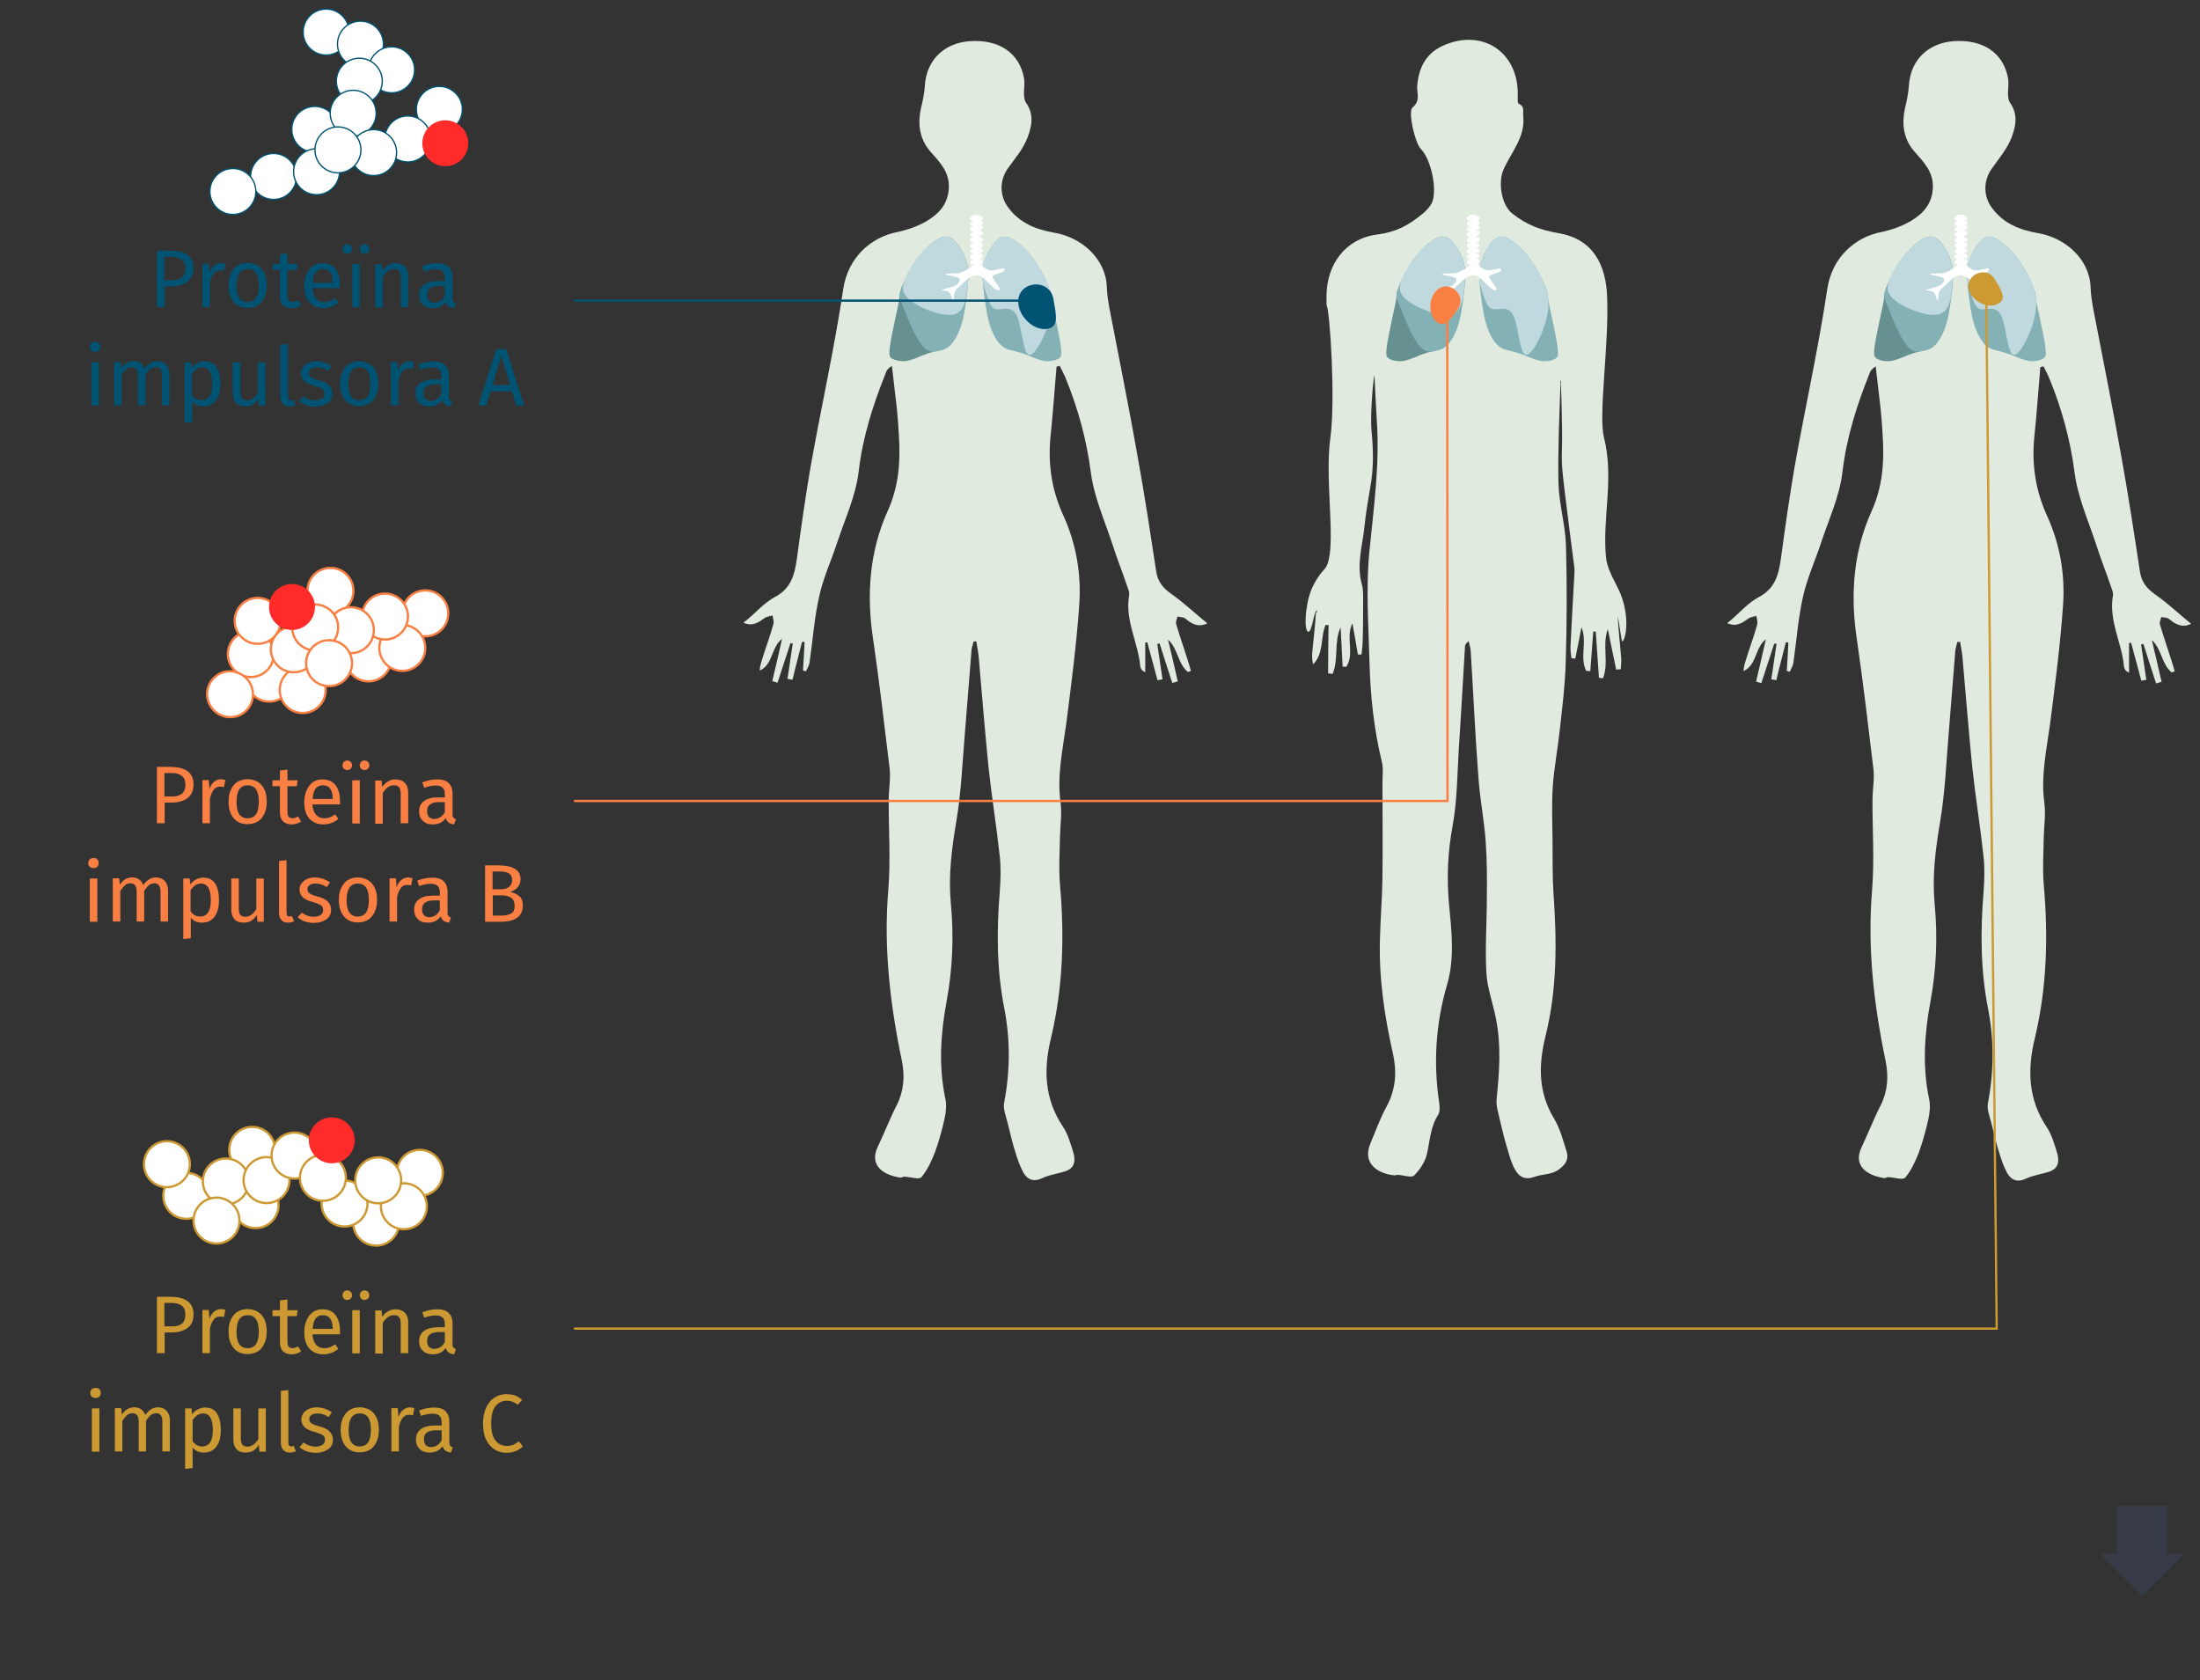 <?xml version="1.0" encoding="utf-8"?>
<!-- Generator: Adobe Illustrator 24.1.0, SVG Export Plug-In . SVG Version: 6.00 Build 0)  -->
<svg version="1.1" id="Capa_1" xmlns="http://www.w3.org/2000/svg" xmlns:xlink="http://www.w3.org/1999/xlink" x="0px" y="0px"
	 viewBox="0 0 967.4 738.9" style="enable-background:new 0 0 967.4 738.9;" xml:space="preserve">
<rect x="0" y="0" width="967.4" height="738.9" fill="#333333" stroke="none"/>
<style type="text/css">
	.st0{fill:#E0EADF;}
	.st1{fill:#679091;}
	.st2{fill:#83B1B5;}
	.st3{fill:#C0D9DF;}
	.st4{fill:#FFFFFF;}
	.st5{fill:#005372;}
	.st6{fill:#FA7F43;}
	.st7{fill:#CC9933;}
	.st8{fill:#373A47;}
	.st9{enable-background:new    ;}
	.st10{fill:#FFFFFF;stroke:#CC9933;stroke-miterlimit:10;}
	.st11{fill:#FF2A2A;}
	.st12{fill:#FFFFFF;stroke:#FA7F43;stroke-miterlimit:10;}
	.st13{fill:#FFFFFF;stroke:#FA7F43;stroke-width:1;stroke-miterlimit:10;}
	.st14{fill:#FFFFFF;stroke:#005372;stroke-width:0.567;stroke-miterlimit:10;}
	.st15{fill:none;stroke:#005372;stroke-miterlimit:10;}
	.st16{fill:none;stroke:#FA7F43;stroke-miterlimit:10;}
	.st17{fill:none;stroke:#CC9933;stroke-miterlimit:10;}
</style>
<g>
	<path class="st0" d="M711,257.7c-2.1-4.1-4.4-8.4-4.8-12.7c-1.7-17.3,3.7-34.5-0.9-52.7c-2.5-10,2.3-41,1.4-61.8
		c-0.5-13.6-5.8-25.4-21.5-28c-7.9-1.4-13.7-3.5-20.2-8.6c-4.8-3.8-6.4-13.8-3.8-19.5c3.4-7.6,9.6-14.1,8.6-23.4
		c-0.2-2,0.8-4.2-2-5.4c-0.6-0.2-0.4-2.6-0.4-3.9c0.3-18.8-15.5-29.3-32.7-21.7c-7.6,3.4-10.8,9.6-11.5,17.6c-0.3,3.1,1.6,6.6-2,9.6
		c-2.3,1.8,1.1,15.7,3.5,18.2c4.6,4.5,7.5,18.2,4.9,23.9c-0.8,1.6-2.4,3.3-3.8,4.5c-6.6,5.4-11.8,8.2-20.1,9.3
		c-14,1.8-22.4,13-22.4,27.2c0,1.3,0,2.5,0,3.8c1.5,2.2,4,41.7,1.7,58.4c-2.4,17.1,1.9,42.6-0.7,53.5c-1,4.5-2.2,3.9-4.9,8.1
		c-3.5,5.3-4.3,9.8-4.9,13.7c-0.9,6.5-0.2,10.6,1.1,9.9c1.4-0.7,2.1-8.4,3.4-9.3c0.5,1.6-0.3,0-0.4,1.6c-0.3,5.4-1,10.8-1.5,16.2
		c-0.2,1.9-0.2,3.8,0.3,5.9c4.9-4.8,3.1-11.8,5.5-17.3c0.4,0,0.8,0,1.3,0.1c-0.1,7.1-0.2,14.1-0.2,21.2c0.6,0,1.3,0.1,2,0.2
		c2.7-6.5,0.5-13.9,3.5-20.5c0.3,5.7,0.6,11.5,0.9,17.3c0.5,0.1,1.1,0,1.6,0.1c3.8-5.8-0.4-12.9,2.7-19.1c0.9,4.6,1.6,9.1,2.4,13.7
		c0.5,0,1.1,0,1.6,0c0.2-2,0.5-3.9,0.5-5.9c0.2-5.4,0.2-10.8,0.2-16.2c0-3.1,0.2-6.4-0.7-9.3c-2.2-8.6,0.5-16.7,1.3-25
		c0.6-5.8,1.6-11.6,2.6-17.4c1.5-8.2,1.3-16.3,0.5-24.6c-0.7-7.1,0.9-24.3,1.3-24.3c0.3,6.5,0.6,13,1,19.5c1.4,19.7-1.4,39-3.3,58.5
		c-1.5,15.9-0.3,31.9,0.1,48c0.4,14.8,1.9,29.3,5.4,43.7c0.8,3.1,0.3,6.5,0.3,9.8c0,13.7,0.2,27.5,0,41.1
		c-0.1,9.1-0.9,18.3-1.1,27.4c-0.5,17,2,33.7,5.7,50.1c1.8,8.1,1.3,15.7-2.7,23.2c-2.9,5.3-4.9,10.9-7.2,16.4
		c-3.7,8.8,3.3,13.3,10.5,14c0.6,0.1,1.1-0.3,1.6-0.2c2.4,0.1,5.8,1.4,7.1,0.3c2.6-2.6,4.9-6.1,5.7-9.6c1.3-5.8,1.5-11.9,4.9-17.1
		c0.8-1.3,0.7-3.4,0.5-5c-2.7-17.8-1.6-35.2,3.5-52.5c3.3-11.5,1.9-23.4,0.8-34.9c-1.1-11.8-0.6-23.2,1.6-34.9
		c2-11.1,2-22.8,2.7-34.1c1-14.8,1.8-29.7,2.7-44.5c0-0.8,0.5-1.5,1.6-2.4c0.3,1.4,0.8,2.7,0.9,4.2c1.2,19,2,38,3.5,56.9
		c0.7,9.1,2.5,18.1,3.1,27.1c0.6,8.2,0.6,16.6,0.5,24.7c0,11-0.8,22-0.2,33c0.4,6.8,2.9,13.3,4.2,20.1c2.4,11.8,1.5,23.5,0.3,35.4
		c-0.3,3.1,0.9,6.5,1.6,9.8c0.9,3.9,1.9,8,3.1,11.9c0.9,3.1,1.8,6.4,3.3,9.1c1.9,3.5,4.5,4.9,8.9,3.3c3.5-1.3,7.5-0.7,10.9-3.5
		c2.6-2,3.9-4.2,3.1-7.2c-1.6-5-2.9-10.3-5.6-14.8c-7.1-11.7-6.9-23.6-3.8-36.3c5.2-20.8,5-41.8,3.5-63.1
		c-0.5-7.5-0.3-14.8-0.4-22.3c-0.1-8.1-0.4-16.3,0.1-24.4c0.6-8.3,2.2-16.6,3.1-25c1.1-9.8,2.3-19.6,2.6-29.5
		c0.5-17.1,0.6-34.3,0.1-51.5c-0.3-9.2-3.1-18.4-3.3-27.6c-0.3-14.5,0.4-29,0.9-43.6c-0.2-0.5-0.2-1,0.1-1.5
		c0-0.2,0.9,20.5,0.5,31.6c-0.2,6,0.6,11.9,1.3,17.8c1.3,10.8,2.7,21.6,4.1,32.3c0.2,1.3,0.2,2.5,0.1,3.8c-0.6,10.5-1.2,21-1.7,31.5
		c-0.1,1.7,0.2,3.5,0.4,5.3c0.6,0.1,1.1,0.1,1.7,0.2c0.9-4.6,1.9-9.3,2.7-13.8c2.7,6.3-0.9,13.1,2.1,19.2c0.6,0.1,1.3,0,1.8,0.1
		c0.4-5.8,0.9-11.5,1.3-17.4c0.4,0,0.7,0,1.1,0c0.5,6.8,0.9,13.5,1.4,20.3c1,0.2,0.8,0.2,1.8,0.2c2.7-6.9-0.5-14.4,2.1-21.6
		c1.2,6,2.5,12,3.7,17.9c0.6-0.2,1.3-0.2,2-0.2c0.1-1.6,0.3-3.4,0.2-5c-0.5-6-1.2-11.9-1.5-17.9c0,0,0,0,0-0.1
		c0-1.4,1.6,10.5,1.9,10.8C715,281.4,717.3,269.6,711,257.7z"/>
	<path class="st0" d="M340.4,262.7c7.7-3.9,9.1-10.4,10.1-17.7c1.8-13.3,3.7-26.8,6-40.1c4.6-25.9,10.4-51.7,14.3-77.8
		c2-13.6,11.9-22.8,23.9-25.1c4.3-0.9,8.9-2.5,12.8-4.8c5.2-3.1,9.2-7.2,9.7-14.1c0.6-7.5-4.2-12-8.2-16.6
		c-4.9-5.7-5.4-12.5-4.1-18.5c0.8-3.5,1.6-6.9,1.8-10.5c0.7-11,8.4-18.6,19.7-19.4c12.9-0.9,21.9,5.2,23.9,16.3
		c0.6,3.5-0.9,8.2,0.9,10.8c3.7,5.3,2.4,10.5,0.7,15.1c-1.9,5.2-5.7,9.5-8.9,14c-3.5,5.2-3.5,11.9,0.4,17c5,6.8,12.2,9.6,20.1,11
		c12,2,22.8,11.4,23.2,23.9c0.1,3.1,0.6,6.4,1.2,9.6c4.1,21.3,8.4,42.6,12.2,64.1c3.1,17,5.7,34.2,8.3,51.3c0.7,4.5,2.9,7.3,6.6,9.9
		c5.4,3.8,10.3,8.4,15.9,13c-4.2,2-7.1,0-9.8-2.2c-0.8-0.6-2.2-0.5-3.3-0.8c-0.3,1.1-0.9,2.3-0.6,3.3c1.4,4.9,3.1,9.6,4.6,14.4
		c0.7,2,1.3,4.2,1.9,6.2c-0.4,0.1-0.9,0.3-1.3,0.5c-4.6-3.7-4.3-10.2-8.8-14.3c1.5,6.1,2.9,12.2,4.3,18.4c-0.8,0.2-1.6,0.5-2.4,0.7
		c-1.9-5.7-3.7-11.5-5.6-17.4c-0.3,0.1-0.7,0.2-1,0.3c0.8,5.2,1.5,10.4,2.3,15.5c-0.8,0.1-1.5,0.3-2.2,0.4c-1.5-5.7-3-11.1-4.5-16.7
		c-0.3,0-0.6,0.1-0.9,0.2c0,4.2,0,8.3,0,13c-1-0.6-1.4-0.8-1.5-1c-0.3-0.6-0.7-1.1-0.7-1.6c-0.9-10.5-6.8-20.2-4.9-31.2
		c0.3-1.4-0.5-3-1-4.5c-2-6-4.5-12.1-6.4-18.2c-3.4-10.3-8-20.6-9.4-31.2c-1.9-14.7-5.7-28.5-11.3-42.1c-0.7-1.6-1.6-3.3-2.4-4.9
		c-0.5,0.1-0.9,0.2-1.4,0.3c-0.9,10.4-1.6,20.8-2.7,31.2c-1.1,11.8,0.6,23.1,5.6,34.1c5.7,12.4,8,25.7,7.1,39.2
		c-1.2,17.5-3.5,34.9-5.7,52.3c-1.6,11.7-4.2,23.2-2.5,35.2c0.6,4.9-0.2,9.8-0.3,14.8c-0.1,6.9-0.6,14,0,20.8
		c2,22.7,1.4,45.2-3.9,67.4c-3.4,14-3,26.9,5.2,39.2c2.2,3.3,3.3,7.3,4.5,11.1c1.1,3.5,0.9,6.9-3.1,8.4c-3.5,1.2-7.2,1.6-10.4,3.1
		c-4.1,2-6.8,0.5-8.5-2.6c-1.6-3-2.7-6.4-3.7-9.7c-1.2-3.8-2-7.6-3-11.5c-0.7-3.1-2.3-6.6-1.6-9.6c2.6-13.8,2.7-27.5,0-41.3
		c-3.3-16.8-3.4-33.8-2-50.9c0.4-5.3,0.6-10.8,0-16.1c-1.4-13-3.5-25.8-4.9-38.8c-1.6-16-2.9-32.2-4.3-48.2
		c-0.2-2.5-0.7-4.9-1.1-7.3c-0.4,0-0.8,0.1-1.2,0.1c-0.3,1.3-0.8,2.7-0.9,3.9c-1,12.1-1.9,24.3-2.9,36.3c-1.1,13-1.6,26.1-3.8,39
		c-2,11.9-3.5,23.6-2.4,35.7c1.4,14.7,0.8,29.2-1.9,43.6c-2.6,14.1-3.5,28.3-0.5,42.5c0.6,2.7,0.3,5.8-0.3,8.6
		c-1.1,5-2.5,10.1-4.2,14.8c-1.5,3.9-3.4,8-6,11.1c-1,1.2-4.9-0.1-7.5-0.2c-0.6,0-1.2,0.5-1.8,0.4c-6.9-1-14-5-9.9-13.6
		c2.9-6,5.3-12.4,8.4-18.4c3.1-6.2,3.5-12.6,2.2-19.3c-5.2-24.8-8.1-49.7-6-75.1c1.1-13.4,0.1-27,0.2-40.6c0.1-4.2,0.9-8.6,0.4-12.9
		c-2.3-19-4.5-38.1-7.3-57.1c-2.9-19.3-1.6-38.2,6.4-56c4.9-10.8,5.7-21.6,5-32.9c-0.2-3.9-0.5-8-0.9-12c-0.7-6.4-1.5-12.6-2.2-19
		c-1.6,1-2.4,2-2.7,3.1c-5.6,14-10.1,28-11.9,43.2c-1.2,10.6-6,20.9-9.4,31.2c-2.6,7.9-6.1,15.5-7.9,23.5
		c-2.2,9.6-2.9,19.6-4.3,29.4c-0.2,1.4-1.1,2.7-1.6,3.9c-0.4-0.1-0.9-0.3-1.3-0.4c0.3-4.2,0.5-8.3,0.7-12.5c-0.3,0-0.7-0.1-1.1-0.1
		c-1.4,5.6-2.9,11.1-4.2,16.7c-0.7-0.1-1.5-0.3-2.2-0.4c0.8-5.3,1.5-10.4,2.3-15.6c-0.3,0-0.7-0.1-1-0.1c-1.9,5.7-3.8,11.5-5.7,17.4
		c-0.8-0.2-1.5-0.5-2.3-0.7c1.5-6.2,2.9-12.4,4.3-18.6c-4.9,3.8-3.8,11.1-9.8,14c0-1.9,0.6-3.5,1.1-5.2c1.6-5.2,3.5-10.2,4.9-15.3
		c0.3-1.2-0.2-2.5-0.4-3.8c-1.2,0.4-2.6,0.5-3.5,1.2c-2.7,1.9-5.3,3.8-9.3,2C331.6,270.3,335.4,265.5,340.4,262.7z"/>
	<path class="st0" d="M773.1,262.7c7.7-3.9,9.1-10.4,10.1-17.7c1.8-13.3,3.7-26.8,6-40.1c4.6-25.9,10.4-51.7,14.3-77.8
		c2-13.6,11.9-22.8,23.9-25.1c4.3-0.9,8.9-2.5,12.8-4.8c5.2-3.1,9.2-7.2,9.7-14.1c0.6-7.5-4.2-12-8.2-16.6
		c-4.9-5.7-5.4-12.5-4.1-18.5c0.8-3.5,1.6-6.9,1.8-10.5c0.7-11,8.4-18.6,19.7-19.4c12.9-0.9,21.9,5.2,23.9,16.3
		c0.6,3.5-0.9,8.2,0.9,10.8c3.7,5.3,2.4,10.5,0.7,15.1c-2,5.3-5.9,9.7-9,14.2c-3.5,5.2-3.5,11.9,0.4,17c5,6.8,12.2,9.6,20.1,11
		c12,2,22.8,11.4,23.2,23.9c0.1,3.1,0.6,6.4,1.2,9.6c4.1,21.3,8.4,42.6,12.2,64.1c3.1,17,5.7,34.2,8.3,51.3c0.7,4.5,2.9,7.3,6.6,9.9
		c5.4,3.8,10.3,8.4,15.9,13c-4.2,2-7.1,0-9.8-2.2c-0.8-0.6-2.2-0.5-3.3-0.8c-0.3,1.1-0.9,2.3-0.6,3.3c1.4,4.9,3.1,9.6,4.6,14.4
		c0.7,2,1.3,4.2,1.9,6.2c-0.4,0.1-0.9,0.3-1.3,0.5c-4.6-3.7-4.3-10.2-8.8-14.3c1.5,6.1,2.9,12.2,4.3,18.4c-0.8,0.2-1.6,0.5-2.4,0.7
		c-1.9-5.7-3.7-11.5-5.6-17.4c-0.3,0.1-0.7,0.2-1,0.3c0.8,5.2,1.5,10.4,2.3,15.5c-0.8,0.1-1.5,0.3-2.2,0.4c-1.5-5.7-3-11.1-4.5-16.7
		c-0.3,0-0.6,0.1-0.9,0.2c0,4.2,0,8.3,0,13c-1-0.6-1.4-0.8-1.5-1c-0.3-0.6-0.7-1.1-0.7-1.6c-0.9-10.5-6.8-20.2-4.9-31.2
		c0.3-1.4-0.5-3-1-4.5c-2-6-4.5-12.1-6.4-18.2c-3.4-10.3-8-20.6-9.4-31.2c-1.9-14.7-5.7-28.5-11.3-42.1c-0.7-1.6-1.6-3.3-2.4-4.9
		c-0.5,0.1-0.9,0.2-1.4,0.3c-0.9,10.4-1.6,20.8-2.7,31.2c-1.1,11.8,0.6,23.1,5.6,34.1c5.7,12.4,8,25.7,7.1,39.2
		c-1.2,17.5-3.5,34.9-5.7,52.3c-1.6,11.7-4.2,23.2-2.5,35.2c0.6,4.9-0.2,9.8-0.3,14.8c-0.1,6.9-0.6,14,0,20.8
		c2,22.7,1.4,45.2-3.9,67.4c-3.4,14-3,26.9,5.2,39.2c2.2,3.3,3.3,7.3,4.5,11.1c1.1,3.5,0.9,6.9-3.1,8.4c-3.5,1.2-7.2,1.6-10.4,3.1
		c-4.1,2-6.8,0.5-8.5-2.6c-1.6-3-2.7-6.4-3.7-9.7c-1.2-3.8-2-7.6-3-11.5c-0.7-3.1-2.3-6.6-1.6-9.6c2.6-13.8,2.7-27.5,0-41.3
		c-3.3-16.8-3.4-33.8-2-50.9c0.4-5.3,0.6-10.8,0-16.1c-1.4-13-3.5-25.8-4.9-38.8c-1.6-16-2.9-32.2-4.3-48.2
		c-0.2-2.5-0.7-4.9-1.1-7.3c-0.4,0-0.8,0.1-1.2,0.1c-0.3,1.3-0.8,2.7-0.9,3.9c-1,12.1-1.9,24.3-2.9,36.3c-1.1,13-1.6,26.1-3.8,39
		c-2,11.9-3.5,23.6-2.4,35.7c1.4,14.7,0.8,29.2-1.9,43.6c-2.6,14.1-3.5,28.3-0.5,42.5c0.6,2.7,0.3,5.8-0.3,8.6
		c-1.1,5-2.5,10.1-4.2,14.8c-1.5,3.9-3.4,8-6,11.1c-1,1.2-4.9-0.1-7.5-0.2c-0.6,0-1.2,0.5-1.8,0.4c-6.9-1-14-5-9.9-13.6
		c2.9-6,5.3-12.4,8.4-18.4c3.1-6.2,3.5-12.6,2.2-19.3c-5.2-24.8-8.1-49.7-6-75.1c1.1-13.4,0.1-27,0.2-40.6c0.1-4.2,0.9-8.6,0.4-12.9
		c-2.3-19-4.5-38.1-7.3-57.1c-2.9-19.3-1.6-38.2,6.4-56c4.9-10.8,5.7-21.6,5-32.9c-0.2-3.9-0.5-8-0.9-12c-0.7-6.4-1.5-12.6-2.2-19
		c-1.6,1-2.4,2-2.7,3.1c-5.6,14-10.1,28-11.9,43.2c-1.2,10.6-6,20.9-9.4,31.2c-2.6,7.9-6.1,15.5-7.9,23.5
		c-2.2,9.6-2.9,19.6-4.3,29.4c-0.2,1.4-1.1,2.7-1.6,3.9c-0.4-0.1-0.9-0.3-1.3-0.4c0.3-4.2,0.5-8.3,0.7-12.5c-0.3,0-0.7-0.1-1.1-0.1
		c-1.4,5.6-2.9,11.1-4.2,16.7c-0.7-0.1-1.5-0.3-2.2-0.4c0.8-5.3,1.5-10.4,2.3-15.6c-0.3,0-0.7-0.1-1-0.1c-1.9,5.7-3.8,11.5-5.7,17.4
		c-0.8-0.2-1.5-0.5-2.3-0.7c1.5-6.2,2.9-12.4,4.3-18.6c-4.9,3.8-3.8,11.1-9.8,14c0-1.9,0.6-3.5,1.1-5.2c1.6-5.2,3.5-10.2,4.9-15.3
		c0.3-1.2-0.2-2.5-0.4-3.8c-1.2,0.4-2.6,0.5-3.5,1.2c-2.7,1.9-5.3,3.8-9.3,2C764.3,270.3,768,265.5,773.1,262.7z"/>
	<g>
		<path id="path882_3_" class="st1" d="M425.5,117.2c-0.4-2.5-1.7-5.5-3-7.6c-1.3-2.3-2.9-4.1-4.4-5c-1.7-0.9-3.3-0.8-5.9,0.7
			c-2.5,1.6-5.9,4.4-8.6,8.2c-2.8,3.7-5.1,8.1-6.3,11c-1.3,2.9-1.6,4.1-1.7,5.1c-0.1,1,0,1.6-0.7,4.8c-0.7,3.3-2,9.2-2.8,13.3
			c-0.8,4.1-1,6.2-1,7.6c0,1.4,0.3,1.8,1.3,2.5c1.1,0.5,3.3,1.2,5.6,1c2.5-0.3,5-1.4,7.6-2.5c2.5-1,5.1-1.7,7.1-2.2
			c2-0.4,3.3-0.8,5.1-2.5c1.8-1.8,3.8-5.2,5.1-9.9c1.3-4.7,2-11,2.5-15.2C425.9,122.2,426,119.8,425.5,117.2L425.5,117.2z"/>
		<path id="path882-7_3_" class="st2" d="M425.5,117.2c-0.4-2.5-1.7-5.5-3-7.6c-1.3-2.3-2.9-4.1-4.4-5c-1.7-0.9-3.3-0.8-5.9,0.7
			c-2.5,1.6-5.9,4.4-8.6,8.2c-2.8,3.7-5.1,8.1-6.3,11c-1.3,2.9-1.6,4.1-1.7,5.1c-0.1,1,0,1.6,1.8,6c1.7,4.4,5,12.5,8,16.2
			c2.9,3.7,5.5,2.9,7.4,2.5s3.3-0.8,5.1-2.5c1.8-1.8,3.8-5.2,5.1-9.9c1.3-4.7,2-11,2.5-15.2C425.8,122.1,426,119.8,425.5,117.2
			L425.5,117.2z"/>
		<path id="path882-7-9_3_" class="st3" d="M425.5,117.2c-0.4-2.5-1.7-5.5-3-7.6c-1.3-2.3-2.9-4.1-4.4-5c-1.7-0.9-3.3-0.8-5.9,0.7
			c-2.5,1.6-5.9,4.4-8.1,7.2c-2.3,2.6-3.5,5.1-4.6,6.9c-1,1.8-1.6,3-2.1,5s-1.1,4.7,3.3,8c4.4,3.3,13.6,6.9,18.6,5.9
			c5-1.2,5.6-7.3,6.1-11.6C425.9,122.2,426,119.8,425.5,117.2z"/>
		<path id="path882-8_3_" class="st2" d="M432.3,117.2c0.4-2.5,1.7-5.5,3-7.6c1.3-2.3,2.9-4.1,4.4-5c1.7-0.9,3.3-0.8,5.9,0.7
			c2.5,1.6,5.9,4.4,8.6,8.2c2.8,3.8,5.1,8.1,6.3,11c1.3,2.9,1.6,4.1,1.7,5.1c0.1,1,0,1.6,0.7,4.8c0.7,3.3,2,9.2,2.8,13.3
			c0.8,4.1,1,6.2,1,7.6c0,1.4-0.3,1.8-1.3,2.5c-1.1,0.5-3.3,1.2-5.6,1c-2.5-0.3-5-1.4-7.6-2.5c-2.5-1-5.1-1.7-7.1-2.2
			c-2-0.4-3.3-0.8-5.1-2.5c-1.8-1.8-3.8-5.2-5.1-9.9c-1.3-4.7-2-11-2.5-15.2C432,122.2,431.9,119.8,432.3,117.2L432.3,117.2z"/>
		<path id="path882-7-5_3_" class="st3" d="M432.3,117.2c0.4-2.5,1.7-5.5,3-7.6c1.3-2.3,2.9-4.1,4.4-5c1.7-0.9,3.3-0.8,5.9,0.7
			c2.5,1.6,5.9,4.4,8.6,8.2c2.8,3.8,5.1,8.1,6.2,10.6c1.1,2.5,1.3,3.3,1.7,5.5c0.4,2.2,0.9,6.1-1,12.4c-1.8,6.3-6.3,15-8.8,13.9
			c-2.5-1.1-3-12.2-5.1-16.9c-2.2-4.7-6.1-2.9-8.4-3c-2.3,0-3.3-1.8-4.1-4.1c-0.9-2.2-1.8-4.7-2.3-7.3
			C431.9,122.1,431.9,119.8,432.3,117.2L432.3,117.2z"/>
		<path class="st4" d="M440.5,118.1c-1.2,0.1-3.3,0.8-4.7,0.8c-0.9,0-2.6-0.7-3.9-2h0.1c-0.1-0.3-0.3-0.4-0.4-0.4
			c-0.1-0.3-0.3-0.4-0.4-0.5c0.4-0.1,0.9-0.4,0.9-1s-0.4-1-1-1h-0.2v-0.4h0.3c0.5,0,1-0.4,1-1s-0.4-1-1-1h-0.3v-0.4h0.3
			c0.5,0,1-0.4,1-1s-0.4-1-1-1h-0.3v-0.4h0.3c0.5,0,1-0.4,1-1c0-0.5-0.4-1-1-1h-0.3v-0.4h0.3c0.5,0,1-0.4,1-1s-0.4-1-1-1h-0.3v-0.8
			h0.3c0.5,0,1-0.4,1-1c0-0.5-0.4-1-1-1h-0.3v-0.4h0.3c0.5,0,1-0.4,1-1c0-0.5-0.4-1-1-1h-0.3l0,0h0.3c0.5,0,1-0.4,1-1
			c0-0.5-0.4-1-1-1h-0.3V97h0.3c0.5,0,1-0.4,1-1s-0.4-1-1-1h-0.3v-0.4c0,0,0-0.1-0.1-0.1h-3c0,0-0.1,0-0.1,0.1v0.4h-0.1
			c-0.5,0-1,0.4-1,1s0.4,1,1,1h0.3v0.4h-0.3c-0.5,0-1,0.4-1,1c0,0.5,0.4,1,1,1h0.3v0.4h-0.3c-0.5,0-1,0.4-1,1s0.4,1,1,1h0.3v0.4
			h-0.3c-0.5,0-1,0.4-1,1s0.4,1,1,1h0.3v0.4h-0.3c-0.5,0-1,0.4-1,1c0,0.5,0.4,1,1,1h0.3v0.4h-0.3c-0.5,0-1,0.4-1,1s0.4,1,1,1h0.3
			v0.4h-0.3c-0.5,0-1,0.4-1,1s0.4,1,1,1h0.3v0.4h-0.3c-0.5,0-1,0.4-1,1s0.4,1,1,1h0.3v0.4h-0.3c-0.5,0-1,0.4-1,1c0,0.5,0.4,1,1,1
			h0.3v0.3c-0.1,0.1-0.1,0.1-0.3,0.3c-0.4,0-0.7,0.3-0.9,0.5h0.4c-1.6,1.3-3.8,2.2-4.6,2.5c-1.1,0.4-2.2,0.4-3.7,0.4
			c-1.5,0-3,0.1-3,0.4c0.1,0.3,1.8,0.5,3.3,0.8c1.4,0.4,2.5,0.5,2.8,1.2c0.4,0.7-0.3,1.8-1.1,2.5c-0.9,0.7-2.1,1-3.5,1.4
			c-1.4,0.4-3.3,0.9-3.3,1.1s2,0,3.1,0.7c1,0.7,1.2,2.1,1.6,3c0.3,0.9,0.5,1.1,0.7,0.4c0.1-0.7,0-2.3,0.4-3.3c0.4-1.1,1.2-1.7,1.7-2
			c0.4-0.4,4.2-4.1,4.8-4.3c0.5-0.4,1.8-1,2.8-1.1c1.1-0.1,2.1,0.3,3.4,1.3c1.3,1.1,3.1,3,4.3,4.1s2,1.3,2.5,1.2
			c0.4-0.1,0.4-0.7-0.3-1.8c-0.7-1.1-2.2-2.8-2.5-3.8c-0.3-1,1-1.2,2.1-1.6c1.2-0.4,2.5-0.9,2.9-1.2
			C442,118.2,441.7,117.9,440.5,118.1z"/>
		<path class="st5" d="M448.1,130.2c-2.3,7.7,7.1,16.9,14,13.9c3.7-1.6,1.8-8.1,1.1-12.7C461.6,122.9,450.2,123.4,448.1,130.2z"/>
	</g>
	<g>
		<path id="path882_2_" class="st1" d="M644,117.2c-0.4-2.5-1.7-5.5-3-7.6c-1.3-2.3-2.9-4.1-4.4-5c-1.7-0.9-3.3-0.8-5.9,0.7
			c-2.5,1.6-5.9,4.4-8.6,8.2c-2.8,3.7-5.1,8.1-6.3,11c-1.3,2.9-1.6,4.1-1.7,5.1c-0.1,1,0,1.6-0.7,4.8s-2,9.2-2.8,13.3
			c-0.8,4.1-1,6.2-1,7.6c0,1.4,0.3,1.8,1.3,2.5c1.1,0.6,3.3,1.2,5.6,1c2.5-0.3,5-1.4,7.6-2.5c2.5-1,5.1-1.7,7.1-2.2
			c2-0.4,3.3-0.8,5.1-2.5c1.8-1.8,3.8-5.2,5.1-9.9c1.3-4.7,2-11,2.5-15.2C644.3,122.2,644.5,119.8,644,117.2L644,117.2z"/>
		<path id="path882-7_2_" class="st2" d="M644,117.2c-0.4-2.5-1.7-5.5-3-7.6c-1.3-2.3-2.9-4.1-4.4-5c-1.7-0.9-3.3-0.8-5.9,0.7
			c-2.5,1.6-5.9,4.4-8.6,8.2c-2.8,3.7-5.1,8.1-6.3,11c-1.3,2.9-1.6,4.1-1.7,5.1c-0.1,1,0,1.6,1.8,6c1.7,4.4,5,12.5,8,16.2
			c2.9,3.7,5.5,2.9,7.4,2.5c1.8-0.4,3.3-0.8,5.1-2.5c1.8-1.8,3.8-5.2,5.1-9.9c1.3-4.7,2-11,2.5-15.2
			C644.2,122.1,644.5,119.8,644,117.2L644,117.2z"/>
		<path id="path882-7-9_2_" class="st3" d="M644,117.2c-0.4-2.5-1.7-5.5-3-7.6c-1.3-2.3-2.9-4.1-4.4-5c-1.7-0.9-3.3-0.8-5.9,0.7
			c-2.5,1.6-5.9,4.4-8.1,7.2c-2.3,2.6-3.5,5.1-4.6,6.9c-1,1.8-1.6,3-2.1,5s-1.1,4.7,3.3,8c4.4,3.3,13.6,6.9,18.6,5.9
			c5-1.2,5.6-7.3,6.1-11.6C644.3,122.2,644.5,119.8,644,117.2z"/>
		<path id="path882-8_2_" class="st2" d="M650.7,117.2c0.4-2.5,1.7-5.5,3-7.6c1.3-2.3,2.9-4.1,4.4-5c1.7-0.9,3.3-0.8,5.9,0.7
			c2.5,1.6,5.9,4.4,8.6,8.2c2.8,3.8,5.1,8.1,6.3,11c1.3,2.9,1.6,4.1,1.7,5.1s0,1.6,0.7,4.8c0.7,3.3,2,9.2,2.8,13.3
			c0.8,4.1,1,6.2,1,7.6c0,1.4-0.3,1.8-1.3,2.5c-1.1,0.6-3.3,1.2-5.6,1c-2.5-0.3-5-1.4-7.6-2.5c-2.5-1-5.1-1.7-7.1-2.2
			c-2-0.4-3.3-0.8-5.1-2.5s-3.8-5.2-5.1-9.9c-1.3-4.7-2-11-2.5-15.2C650.4,122.2,650.3,119.8,650.7,117.2L650.7,117.2z"/>
		<path id="path882-7-5_2_" class="st3" d="M650.7,117.2c0.4-2.5,1.7-5.5,3-7.6c1.3-2.3,2.9-4.1,4.4-5c1.7-0.9,3.3-0.8,5.9,0.7
			c2.5,1.6,5.9,4.4,8.6,8.2c2.8,3.8,5.1,8.1,6.2,10.6c1.1,2.5,1.3,3.3,1.7,5.5c0.4,2.2,0.9,6.1-1,12.4c-1.8,6.3-6.3,15-8.8,13.9
			c-2.5-1.1-3-12.2-5.1-16.9c-2.2-4.7-6.1-2.9-8.4-3c-2.3,0-3.3-1.8-4.1-4.1c-0.9-2.2-1.8-4.7-2.3-7.3
			C650.3,122.1,650.3,119.8,650.7,117.2L650.7,117.2z"/>
		<path class="st4" d="M659,118.1c-1.2,0.1-3.3,0.8-4.7,0.8c-0.9,0-2.6-0.7-3.9-2h0.1c-0.1-0.3-0.3-0.4-0.4-0.4
			c-0.1-0.3-0.3-0.4-0.4-0.5c0.4-0.1,0.9-0.4,0.9-1s-0.4-1-1-1h-0.3v-0.4h0.3c0.5,0,1-0.4,1-1s-0.4-1-1-1h-0.3v-0.4h0.3
			c0.5,0,1-0.4,1-1c0-0.5-0.4-1-1-1h-0.3v-0.4h0.3c0.5,0,1-0.4,1-1s-0.4-1-1-1h-0.3v-0.4h0.3c0.5,0,1-0.4,1-1s-0.4-1-1-1h-0.3v-0.8
			h0.3c0.5,0,1-0.4,1-1c0-0.5-0.4-1-1-1h-0.3v-0.4h0.3c0.5,0,1-0.4,1-1s-0.4-1-1-1h-0.3l0,0h0.3c0.5,0,1-0.4,1-1c0-0.5-0.4-1-1-1
			h-0.3V97h0.3c0.5,0,1-0.4,1-1s-0.4-1-1-1h-0.3v-0.4c0,0,0-0.1-0.1-0.1h-3c0,0-0.1,0-0.1,0.1v0.4h-0.1c-0.5,0-1,0.4-1,1s0.4,1,1,1
			h0.3v0.4h-0.3c-0.5,0-1,0.4-1,1c0,0.5,0.4,1,1,1h0.3v0.4h-0.3c-0.5,0-1,0.4-1,1s0.4,1,1,1h0.3v0.4h-0.3c-0.5,0-1,0.4-1,1
			s0.4,1,1,1h0.3v0.4h-0.3c-0.5,0-1,0.4-1,1s0.4,1,1,1h0.3v0.4h-0.3c-0.5,0-1,0.4-1,1c0,0.5,0.4,1,1,1h0.3v0.4h-0.3
			c-0.5,0-1,0.4-1,1s0.4,1,1,1h0.3v0.4h-0.3c-0.5,0-1,0.4-1,1s0.4,1,1,1h0.3v0.4h-0.3c-0.5,0-1,0.4-1,1c0,0.5,0.4,1,1,1h0.3v0.3
			c-0.1,0.1-0.1,0.1-0.3,0.3c-0.4,0-0.7,0.3-0.9,0.5h0.4c-1.6,1.3-3.8,2.2-4.6,2.5c-1.1,0.4-2.2,0.4-3.7,0.4c-1.5,0-3,0.1-3,0.4
			c0.1,0.3,1.8,0.5,3.3,0.8c1.4,0.4,2.5,0.5,2.8,1.2c0.4,0.7-0.3,1.8-1.1,2.5c-0.9,0.7-2.1,1-3.5,1.4c-1.4,0.4-3.3,0.9-3.3,1.1
			s2,0,3.1,0.7c1,0.7,1.2,2.1,1.6,3c0.3,0.9,0.5,1.1,0.7,0.4c0.1-0.7,0-2.3,0.4-3.3c0.4-1.1,1.2-1.7,1.7-2c0.4-0.4,4.2-4.1,4.8-4.3
			c0.5-0.4,1.8-1,2.8-1.1c1.1-0.1,2.1,0.3,3.4,1.3c1.3,1.1,3.1,3,4.3,4.1c1.2,1.1,2,1.3,2.5,1.2c0.4-0.1,0.4-0.7-0.3-1.8
			c-0.7-1.1-2.2-2.8-2.5-3.8s1-1.2,2.1-1.6c1.2-0.4,2.5-0.9,2.9-1.2C660.4,118.2,660.2,117.9,659,118.1z"/>
		<path class="st6" d="M633.4,126.5c-5.8,2.9-5.9,13.5-0.4,15.8c3,1.3,5.8-3.3,8-6.3C645,130.4,638.3,123.9,633.4,126.5z"/>
	</g>
	<g>
		<path id="path882_1_" class="st1" d="M858.5,117.2c-0.4-2.5-1.7-5.5-3-7.6c-1.3-2.3-2.9-4.1-4.4-5c-1.7-0.9-3.3-0.8-5.9,0.7
			c-2.5,1.6-5.9,4.4-8.6,8.2c-2.8,3.7-5.1,8.1-6.3,11c-1.3,2.9-1.6,4.1-1.7,5.1c-0.1,1,0,1.6-0.7,4.8c-0.7,3.3-2,9.2-2.8,13.3
			c-0.8,4.1-1,6.2-1,7.6c0,1.3,0.3,1.8,1.3,2.5c1.1,0.6,3.3,1.2,5.6,1c2.3-0.3,5-1.4,7.6-2.5c2.5-1,5.1-1.7,7.1-2.2
			c2-0.4,3.3-0.8,5.1-2.5c1.7-1.8,3.8-5.2,5.1-9.9c1.3-4.7,2-11,2.5-15.2C858.8,122.2,859,119.8,858.5,117.2L858.5,117.2z"/>
		<path id="path882-7_1_" class="st2" d="M858.5,117.2c-0.4-2.5-1.7-5.5-3-7.6c-1.3-2.3-2.9-4.1-4.4-5c-1.7-0.9-3.3-0.8-5.9,0.7
			c-2.5,1.6-5.9,4.4-8.6,8.2c-2.8,3.7-5.1,8.1-6.3,11c-1.3,2.9-1.6,4.1-1.7,5.1c-0.1,1,0,1.6,1.8,6c1.7,4.4,5,12.5,8,16.2
			c2.9,3.7,5.5,2.9,7.4,2.5s3.3-0.8,5.1-2.5c1.7-1.8,3.8-5.2,5.1-9.9c1.3-4.7,2-11,2.5-15.2C858.7,122.1,859,119.8,858.5,117.2
			L858.5,117.2z"/>
		<path id="path882-7-9_1_" class="st3" d="M858.5,117.2c-0.4-2.5-1.7-5.5-3-7.6c-1.3-2.3-2.9-4.1-4.4-5c-1.7-0.9-3.3-0.8-5.9,0.7
			c-2.5,1.6-5.9,4.4-8.1,7.2c-2.3,2.6-3.5,5.1-4.6,6.9c-1,1.8-1.6,3-2.1,5c-0.5,2-1.1,4.7,3.3,8c4.4,3.3,13.6,6.9,18.6,5.9
			c5-1.2,5.6-7.3,6.1-11.6C858.7,122.1,859,119.8,858.5,117.2z"/>
		<path id="path882-8_1_" class="st2" d="M865.2,117.2c0.4-2.5,1.7-5.5,3-7.6c1.3-2.3,2.9-4.1,4.4-5c1.7-0.9,3.3-0.8,5.9,0.7
			c2.5,1.6,5.9,4.4,8.6,8.2c2.8,3.7,5.1,8.1,6.3,11c1.3,2.9,1.6,4.1,1.7,5.1s0,1.6,0.7,4.8c0.7,3.3,2,9.2,2.8,13.3
			c0.8,4.1,1,6.2,1,7.6c0,1.3-0.3,1.8-1.3,2.5c-1.1,0.6-3.3,1.2-5.6,1c-2.3-0.3-5-1.4-7.6-2.5c-2.5-1-5.1-1.7-7.1-2.2
			s-3.3-0.8-5.1-2.5c-1.7-1.8-3.8-5.2-5.1-9.9c-1.3-4.7-2-11-2.5-15.2C864.9,122.2,864.8,119.8,865.2,117.2L865.2,117.2z"/>
		<path id="path882-7-5_1_" class="st3" d="M865.2,117.2c0.4-2.5,1.7-5.5,3-7.6c1.3-2.3,2.9-4.1,4.4-5c1.7-0.9,3.3-0.8,5.9,0.7
			c2.5,1.6,5.9,4.4,8.6,8.2c2.8,3.7,5.1,8.1,6.2,10.6c1.1,2.5,1.3,3.3,1.7,5.5c0.4,2.2,0.9,6.1-1,12.4c-1.8,6.3-6.3,15-8.8,13.9
			c-2.5-1.1-3-12.2-5.1-16.9c-2.2-4.7-6.1-2.9-8.4-3c-2.3,0-3.3-1.8-4.1-4.1c-0.9-2.2-1.8-4.7-2.3-7.3
			C864.8,122.1,864.8,119.8,865.2,117.2L865.2,117.2z"/>
		<path class="st4" d="M873.5,118.1c-1.2,0.1-3.3,0.8-4.7,0.8c-0.9,0-2.6-0.7-3.9-2h0.1c-0.1-0.3-0.3-0.4-0.4-0.4
			c-0.1-0.3-0.3-0.4-0.4-0.5c0.4-0.1,0.9-0.4,0.9-1s-0.4-1-1-1h-0.3v-0.4h0.3c0.5,0,1-0.4,1-1s-0.4-1-1-1h-0.3v-0.4h0.3
			c0.5,0,1-0.4,1-1c0-0.5-0.4-1-1-1h-0.3v-0.4h0.3c0.5,0,1-0.4,1-1s-0.4-1-1-1h-0.3v-0.4h0.3c0.5,0,1-0.4,1-1s-0.4-1-1-1h-0.3v-0.8
			h0.3c0.5,0,1-0.4,1-1c0-0.5-0.4-1-1-1h-0.3v-0.4h0.3c0.5,0,1-0.4,1-1s-0.4-1-1-1h-0.3l0,0h0.3c0.5,0,1-0.4,1-1c0-0.5-0.4-1-1-1
			h-0.3V97h0.3c0.5,0,1-0.4,1-1s-0.4-1-1-1h-0.3v-0.4c0,0,0-0.1-0.1-0.1h-3c0,0-0.1,0-0.1,0.1v0.4h-0.1c-0.5,0-1,0.4-1,1s0.4,1,1,1
			h0.3v0.4h-0.3c-0.5,0-1,0.4-1,1c0,0.5,0.4,1,1,1h0.3v0.4h-0.3c-0.5,0-1,0.4-1,1s0.4,1,1,1h0.3v0.4h-0.3c-0.5,0-1,0.4-1,1
			s0.4,1,1,1h0.3v0.4h-0.3c-0.5,0-1,0.4-1,1s0.4,1,1,1h0.3v0.4h-0.3c-0.5,0-1,0.4-1,1c0,0.5,0.4,1,1,1h0.3v0.4h-0.3
			c-0.5,0-1,0.4-1,1s0.4,1,1,1h0.3v0.4h-0.3c-0.5,0-1,0.4-1,1s0.4,1,1,1h0.3v0.4h-0.3c-0.5,0-1,0.4-1,1c0,0.5,0.4,1,1,1h0.3v0.3
			c-0.1,0.1-0.1,0.1-0.3,0.3c-0.4,0-0.7,0.3-0.9,0.5h0.4c-1.6,1.3-3.8,2.2-4.6,2.5c-1.1,0.4-2.2,0.4-3.7,0.4c-1.4,0-3,0.1-3,0.4
			c0.1,0.3,1.8,0.5,3.3,0.8c1.4,0.4,2.5,0.5,2.8,1.2c0.4,0.7-0.3,1.8-1.1,2.5c-0.9,0.7-2.1,1-3.5,1.4c-1.6,0.4-3.3,0.9-3.3,1.1
			s2,0,3.1,0.7c1,0.7,1.2,2.1,1.6,3c0.3,0.9,0.5,1.1,0.7,0.4s0-2.3,0.4-3.3c0.4-1.1,1.2-1.7,1.7-2c0.4-0.4,4.2-4.1,4.8-4.3
			c0.5-0.4,1.8-1,2.8-1.1c1.1-0.1,2.1,0.3,3.4,1.3c1.3,1.1,3.1,3,4.3,4.1c1.2,1.1,2,1.3,2.5,1.2c0.4-0.1,0.4-0.7-0.3-1.8
			c-0.7-1.1-2.2-2.8-2.5-3.8s1-1.2,2.1-1.6c1.2-0.4,2.5-0.9,2.9-1.2C874.9,118.2,874.7,117.9,873.5,118.1z"/>
		<path class="st7" d="M865.5,125.9c0.3,6.4,9.7,11,14.2,6.9c2.5-2.1-0.5-6.7-2.5-9.9C874,117,865.4,120.2,865.5,125.9z"/>
	</g>
</g>
<g>
	<g>
		<polygon class="st8" points="952.9,662.1 952.9,683.2 960.4,683.2 941.9,701.8 923.3,683.2 930.8,683.2 930.8,662.1 		"/>
	</g>
</g>
<g>
	<g class="st9">
		<path class="st7" d="M82.6,572.2c1.7,1.3,2.5,3.2,2.5,5.7c0,2.7-0.9,4.7-2.6,6c-1.8,1.3-4.1,2-7,2h-3.1v9.1H69v-24.8h6.5
			C78.5,570.3,80.9,570.9,82.6,572.2z M79.9,582.1c1-0.8,1.6-2.1,1.6-4.1c0-1.8-0.5-3.1-1.6-3.9s-2.5-1.2-4.5-1.2h-3.1v10.3h3
			C77.3,583.3,78.8,582.9,79.9,582.1z"/>
		<path class="st7" d="M99.1,575.9l-0.6,3.2c-0.6-0.1-1.1-0.2-1.7-0.2c-1.2,0-2.1,0.4-2.8,1.3c-0.7,0.9-1.3,2.2-1.7,4V595H89v-19
			h2.8l0.3,3.9c0.5-1.4,1.2-2.5,2.1-3.2s1.9-1.1,3-1.1C97.9,575.7,98.5,575.8,99.1,575.9z"/>
		<path class="st7" d="M115.1,578.3c1.5,1.8,2.2,4.2,2.2,7.2c0,2-0.3,3.7-1,5.2s-1.6,2.7-2.9,3.5s-2.8,1.2-4.5,1.2
			c-2.7,0-4.7-0.9-6.2-2.7s-2.2-4.2-2.2-7.2c0-2,0.3-3.7,1-5.2s1.6-2.7,2.9-3.5s2.8-1.2,4.6-1.2
			C111.6,575.7,113.6,576.6,115.1,578.3z M104,585.6c0,4.8,1.6,7.2,4.9,7.2s4.9-2.4,4.9-7.3c0-4.8-1.6-7.2-4.9-7.2
			S104,580.8,104,585.6z"/>
		<path class="st7" d="M132.4,594.2c-1.2,0.9-2.7,1.3-4.2,1.3c-1.6,0-2.9-0.5-3.8-1.4s-1.3-2.3-1.3-4v-11.4h-3.3v-2.6h3.3v-4.3
			l3.3-0.4v4.7h4.5l-0.4,2.6h-4.1V590c0,1,0.2,1.7,0.5,2.1c0.3,0.4,0.9,0.7,1.7,0.7c0.7,0,1.6-0.3,2.5-0.8L132.4,594.2z"/>
		<path class="st7" d="M149.5,586.7h-12.1c0.1,2.1,0.7,3.6,1.6,4.6c0.9,1,2.1,1.5,3.5,1.5c0.9,0,1.8-0.1,2.5-0.4
			c0.8-0.3,1.6-0.7,2.4-1.3l1.4,2c-2,1.6-4.2,2.4-6.6,2.4c-2.6,0-4.7-0.9-6.2-2.6c-1.5-1.7-2.2-4.1-2.2-7.1c0-2,0.3-3.7,1-5.2
			c0.6-1.5,1.5-2.7,2.7-3.6c1.2-0.9,2.6-1.3,4.2-1.3c2.5,0,4.5,0.8,5.8,2.5s2,3.9,2,6.9C149.6,585.6,149.5,586.2,149.5,586.7z
			 M146.3,584.1c0-1.9-0.4-3.3-1.1-4.3c-0.7-1-1.9-1.5-3.3-1.5c-2.7,0-4.2,2-4.4,6h8.9L146.3,584.1L146.3,584.1z"/>
		<path class="st7" d="M154.2,568c0.4,0.4,0.6,0.9,0.6,1.5s-0.2,1.1-0.6,1.5c-0.4,0.4-0.9,0.6-1.5,0.6s-1.1-0.2-1.5-0.6
			c-0.4-0.4-0.6-0.9-0.6-1.5s0.2-1.1,0.6-1.5c0.4-0.4,0.9-0.6,1.5-0.6S153.8,567.6,154.2,568z M158.2,576.1v19h-3.3v-19H158.2z
			 M161.8,568c0.4,0.4,0.6,0.9,0.6,1.5s-0.2,1.1-0.6,1.5c-0.4,0.4-0.9,0.6-1.5,0.6s-1.1-0.2-1.5-0.6c-0.4-0.4-0.6-0.9-0.6-1.5
			s0.2-1.1,0.6-1.5c0.4-0.4,0.9-0.6,1.5-0.6C160.9,567.4,161.4,567.6,161.8,568z"/>
		<path class="st7" d="M178,577.2c1,1,1.5,2.4,1.5,4.2V595h-3.3v-13.1c0-1.3-0.3-2.3-0.8-2.8c-0.5-0.6-1.2-0.8-2.2-0.8
			s-1.9,0.3-2.7,0.9c-0.8,0.6-1.5,1.4-2.2,2.5v13.5H165v-19h2.8l0.3,2.8c0.7-1,1.5-1.8,2.5-2.4c1-0.6,2.1-0.9,3.3-0.9
			C175.7,575.7,177,576.2,178,577.2z"/>
		<path class="st7" d="M199.3,592.4c0.3,0.4,0.7,0.7,1.2,0.8l-0.8,2.3c-1-0.1-1.8-0.4-2.4-0.8c-0.6-0.4-1-1.1-1.3-2
			c-1.3,1.9-3.2,2.8-5.7,2.8c-1.9,0-3.3-0.5-4.4-1.6c-1.1-1.1-1.6-2.4-1.6-4.1c0-2,0.7-3.6,2.2-4.6c1.5-1.1,3.5-1.6,6.2-1.6h2.9
			v-1.4c0-1.3-0.3-2.3-1-2.9s-1.6-0.9-3-0.9s-3.1,0.3-5.1,1l-0.8-2.4c2.4-0.9,4.5-1.3,6.6-1.3c2.2,0,3.9,0.5,5,1.6s1.7,2.6,1.7,4.7
			v8.7C198.9,591.4,199,592,199.3,592.4z M195.6,590.1v-4.4h-2.5c-3.5,0-5.3,1.3-5.3,3.9c0,1.1,0.3,2,0.8,2.6
			c0.6,0.6,1.4,0.9,2.4,0.9C193,593,194.5,592.1,195.6,590.1z"/>
		<path class="st7" d="M43.7,610.9c0.4,0.4,0.6,1,0.6,1.6s-0.2,1.2-0.6,1.6s-1,0.6-1.7,0.6s-1.2-0.2-1.7-0.6c-0.4-0.4-0.6-1-0.6-1.6
			s0.2-1.2,0.6-1.6c0.4-0.4,1-0.6,1.7-0.6C42.7,610.2,43.3,610.4,43.7,610.9z M43.7,619.3v19h-3.3v-19H43.7z"/>
		<path class="st7" d="M73.3,620.4c0.9,1,1.4,2.5,1.4,4.2v13.6h-3.3v-13.1c0-2.4-0.9-3.7-2.7-3.7c-0.9,0-1.7,0.3-2.4,0.8
			c-0.6,0.5-1.3,1.4-2.1,2.5v13.5H61v-13.1c0-2.4-0.9-3.7-2.7-3.7c-1,0-1.8,0.3-2.4,0.8c-0.6,0.6-1.3,1.4-2.1,2.5v13.5h-3.3v-19h2.8
			l0.3,2.8c1.4-2.1,3.2-3.2,5.5-3.2c1.2,0,2.2,0.3,3,0.9c0.8,0.6,1.4,1.4,1.8,2.5c0.7-1.1,1.6-1.9,2.5-2.5c0.9-0.6,2-0.9,3.2-0.9
			C71.2,618.9,72.4,619.4,73.3,620.4z"/>
		<path class="st7" d="M95.4,621.5c1.1,1.7,1.7,4.2,1.7,7.3c0,3-0.6,5.4-1.9,7.2s-3.1,2.7-5.5,2.7c-2.1,0-3.8-0.7-5-2.2v9l-3.3,0.4
			v-26.6h2.8l0.3,2.6c0.7-1,1.5-1.7,2.5-2.2s2-0.8,3.1-0.8C92.5,618.9,94.3,619.7,95.4,621.5z M93.6,628.8c0-4.8-1.4-7.3-4.3-7.3
			c-0.9,0-1.8,0.3-2.6,0.8c-0.8,0.6-1.4,1.3-2,2.1v9.3c0.5,0.7,1.1,1.3,1.8,1.7c0.7,0.4,1.5,0.6,2.4,0.6
			C92,636,93.6,633.6,93.6,628.8z"/>
		<path class="st7" d="M116.9,638.3h-2.8l-0.3-3c-0.7,1.2-1.5,2-2.5,2.6s-2.1,0.8-3.4,0.8c-1.7,0-3-0.5-3.9-1.5s-1.4-2.4-1.4-4.3
			v-13.6h3.3v13.2c0,1.3,0.2,2.2,0.7,2.8c0.5,0.5,1.2,0.8,2.2,0.8c1.8,0,3.4-1.1,4.8-3.3v-13.5h3.3
			C116.9,619.3,116.9,638.3,116.9,638.3z"/>
		<path class="st7" d="M124.6,637.6c-0.7-0.7-1.1-1.8-1.1-3.1v-22.9l3.3-0.4v23.2c0,0.5,0.1,0.9,0.3,1.2c0.2,0.2,0.5,0.4,0.9,0.4
			c0.5,0,0.9-0.1,1.2-0.2l0.9,2.3c-0.8,0.4-1.7,0.6-2.6,0.6C126.3,638.7,125.3,638.4,124.6,637.6z"/>
		<path class="st7" d="M142.9,619.4c1,0.4,2,0.9,3,1.6l-1.4,2.1c-0.9-0.6-1.7-1-2.5-1.2c-0.8-0.3-1.6-0.4-2.5-0.4
			c-1.1,0-1.9,0.2-2.6,0.7c-0.6,0.4-0.9,1.1-0.9,1.8c0,0.8,0.3,1.4,0.9,1.8c0.6,0.4,1.6,0.9,3.2,1.3c2.1,0.5,3.7,1.2,4.7,2.2
			c1,0.9,1.6,2.2,1.6,3.7c0,1.9-0.7,3.3-2.2,4.3s-3.2,1.5-5.3,1.5c-2.9,0-5.3-0.8-7.2-2.5l1.8-2c1.6,1.2,3.4,1.8,5.3,1.8
			c1.2,0,2.2-0.3,3-0.8c0.7-0.5,1.1-1.2,1.1-2.1c0-0.6-0.1-1.2-0.4-1.6c-0.3-0.4-0.7-0.7-1.4-1s-1.6-0.6-2.8-1
			c-2-0.5-3.5-1.2-4.4-2.1s-1.4-2-1.4-3.4c0-1,0.3-1.9,0.9-2.7c0.6-0.8,1.4-1.4,2.4-1.9c1-0.4,2.2-0.7,3.5-0.7
			S141.9,619.1,142.9,619.4z"/>
		<path class="st7" d="M164.4,621.5c1.5,1.8,2.2,4.2,2.2,7.2c0,2-0.3,3.7-1,5.2s-1.6,2.7-2.9,3.5c-1.3,0.8-2.8,1.2-4.5,1.2
			c-2.7,0-4.7-0.9-6.2-2.7s-2.2-4.2-2.2-7.2c0-2,0.3-3.7,1-5.2s1.6-2.7,2.9-3.5c1.3-0.8,2.8-1.2,4.6-1.2
			C160.9,618.9,163,619.8,164.4,621.5z M153.3,628.8c0,4.8,1.6,7.2,4.9,7.2c3.3,0,4.9-2.4,4.9-7.3c0-4.8-1.6-7.2-4.9-7.2
			C154.9,621.5,153.3,624,153.3,628.8z"/>
		<path class="st7" d="M182.2,619.1l-0.6,3.2c-0.6-0.1-1.1-0.2-1.7-0.2c-1.2,0-2.1,0.4-2.8,1.3c-0.7,0.9-1.3,2.2-1.7,4v10.8h-3.3
			v-19h2.8l0.3,3.9c0.5-1.4,1.2-2.5,2.1-3.2c0.9-0.7,1.9-1.1,3-1.1C181,618.9,181.7,619,182.2,619.1z"/>
		<path class="st7" d="M197.9,635.6c0.3,0.4,0.7,0.7,1.2,0.8l-0.8,2.3c-1-0.1-1.8-0.4-2.4-0.8c-0.6-0.4-1-1.1-1.3-2
			c-1.3,1.9-3.2,2.8-5.7,2.8c-1.9,0-3.3-0.5-4.4-1.6c-1.1-1.1-1.6-2.4-1.6-4.1c0-2,0.7-3.6,2.2-4.6c1.5-1.1,3.5-1.6,6.2-1.6h2.9
			v-1.4c0-1.3-0.3-2.3-1-2.9s-1.6-0.9-3-0.9s-3.1,0.3-5.1,1l-0.8-2.4c2.4-0.9,4.5-1.3,6.6-1.3c2.2,0,3.9,0.5,5,1.6s1.7,2.6,1.7,4.7
			v8.7C197.5,634.6,197.7,635.2,197.9,635.6z M194.2,633.3v-4.4h-2.5c-3.5,0-5.3,1.3-5.3,3.9c0,1.1,0.3,2,0.8,2.6
			c0.6,0.6,1.4,0.9,2.4,0.9C191.7,636.2,193.1,635.3,194.2,633.3z"/>
		<path class="st7" d="M226.5,613.6c1,0.4,2.1,1,3.1,1.9l-1.9,2.2c-1.5-1.2-3.1-1.8-4.8-1.8c-2.1,0-3.7,0.8-5,2.4
			c-1.3,1.6-1.9,4.1-1.9,7.6c0,3.4,0.6,5.9,1.9,7.5s2.9,2.4,5,2.4c1.1,0,2-0.2,2.8-0.5c0.8-0.4,1.6-0.9,2.5-1.5l1.7,2.2
			c-0.8,0.8-1.8,1.5-3,2s-2.6,0.8-4.1,0.8c-2,0-3.8-0.5-5.4-1.5s-2.8-2.5-3.7-4.4s-1.3-4.3-1.3-7s0.5-5,1.4-7
			c0.9-1.9,2.1-3.4,3.7-4.4c1.6-1,3.3-1.5,5.2-1.5C224.2,613.1,225.5,613.2,226.5,613.6z"/>
	</g>
	<g>
		<g>
			<circle class="st10" cx="184.6" cy="515.7" r="10.1"/>
			<circle class="st10" cx="110.9" cy="505.6" r="10.1"/>
			<circle class="st10" cx="81.9" cy="525.8" r="10.1"/>
			<circle class="st10" cx="112.4" cy="529.9" r="10.1"/>
			<circle class="st10" cx="73.4" cy="511.9" r="10.1"/>
			<circle class="st10" cx="99.3" cy="519.5" r="10.1"/>
			<circle class="st10" cx="165.4" cy="537.6" r="10.1"/>
			<circle class="st10" cx="117.2" cy="518.9" r="10.1"/>
			<circle class="st10" cx="129.5" cy="508.1" r="10.1"/>
			<circle class="st10" cx="151.5" cy="529.2" r="10.1"/>
			<circle class="st10" cx="177.6" cy="530.4" r="10.1"/>
			<circle class="st10" cx="142" cy="517.9" r="10.1"/>
			<circle class="st11" cx="145.9" cy="501.4" r="10.1"/>
			<circle class="st10" cx="166.3" cy="519" r="10.1"/>
		</g>
	</g>
	<circle class="st10" cx="95.2" cy="536.7" r="10.1"/>
</g>
<g>
	<g class="st9">
		<path class="st6" d="M82.6,339.2c1.7,1.3,2.5,3.2,2.5,5.7c0,2.7-0.9,4.7-2.6,6c-1.8,1.3-4.1,2-7,2h-3.1v9.1H69v-24.8h6.5
			C78.5,337.3,80.9,337.9,82.6,339.2z M79.9,349.1c1-0.8,1.6-2.1,1.6-4.1c0-1.8-0.5-3.1-1.6-3.9s-2.5-1.2-4.5-1.2h-3.1v10.3h3
			C77.3,350.3,78.8,349.9,79.9,349.1z"/>
		<path class="st6" d="M99.1,342.9l-0.6,3.2c-0.6-0.1-1.1-0.2-1.7-0.2c-1.2,0-2.1,0.4-2.8,1.3c-0.7,0.9-1.3,2.2-1.7,4V362H89v-19
			h2.8l0.3,3.9c0.5-1.4,1.2-2.5,2.1-3.2s1.9-1.1,3-1.1C97.9,342.7,98.5,342.8,99.1,342.9z"/>
		<path class="st6" d="M115.1,345.3c1.5,1.8,2.2,4.2,2.2,7.2c0,2-0.3,3.7-1,5.2s-1.6,2.7-2.9,3.5s-2.8,1.2-4.5,1.2
			c-2.7,0-4.7-0.9-6.2-2.7c-1.5-1.8-2.2-4.2-2.2-7.2c0-2,0.3-3.7,1-5.2s1.6-2.7,2.9-3.5s2.8-1.2,4.6-1.2
			C111.6,342.7,113.6,343.6,115.1,345.3z M104,352.6c0,4.8,1.6,7.2,4.9,7.2s4.9-2.4,4.9-7.3c0-4.8-1.6-7.2-4.9-7.2
			C105.6,345.3,104,347.8,104,352.6z"/>
		<path class="st6" d="M132.4,361.2c-1.2,0.9-2.7,1.3-4.2,1.3c-1.6,0-2.9-0.5-3.8-1.4s-1.3-2.3-1.3-4v-11.4h-3.3v-2.6h3.3v-4.3
			l3.3-0.4v4.7h4.5l-0.4,2.6h-4.1V357c0,1,0.2,1.7,0.5,2.1s0.9,0.7,1.7,0.7c0.7,0,1.6-0.3,2.5-0.8L132.4,361.2z"/>
		<path class="st6" d="M149.5,353.7h-12.1c0.1,2.1,0.7,3.6,1.6,4.6c0.9,1,2.1,1.5,3.5,1.5c0.9,0,1.8-0.1,2.5-0.4
			c0.8-0.3,1.6-0.7,2.4-1.3l1.4,2c-2,1.6-4.2,2.4-6.6,2.4c-2.6,0-4.7-0.9-6.2-2.6s-2.2-4.1-2.2-7.1c0-2,0.3-3.7,1-5.2
			c0.6-1.5,1.5-2.7,2.7-3.6s2.6-1.3,4.2-1.3c2.5,0,4.5,0.8,5.8,2.5s2,3.9,2,6.9C149.6,352.6,149.5,353.2,149.5,353.7z M146.3,351.1
			c0-1.9-0.4-3.3-1.1-4.3c-0.7-1-1.9-1.5-3.3-1.5c-2.7,0-4.2,2-4.4,6h8.9L146.3,351.1L146.3,351.1z"/>
		<path class="st6" d="M154.2,335c0.4,0.4,0.6,0.9,0.6,1.5s-0.2,1.1-0.6,1.5c-0.4,0.4-0.9,0.6-1.5,0.6s-1.1-0.2-1.5-0.6
			s-0.6-0.9-0.6-1.5s0.2-1.1,0.6-1.5c0.4-0.4,0.9-0.6,1.5-0.6S153.8,334.6,154.2,335z M158.2,343.1v19h-3.3v-19H158.2z M161.8,335
			c0.4,0.4,0.6,0.9,0.6,1.5s-0.2,1.1-0.6,1.5c-0.4,0.4-0.9,0.6-1.5,0.6s-1.1-0.2-1.5-0.6s-0.6-0.9-0.6-1.5s0.2-1.1,0.6-1.5
			c0.4-0.4,0.9-0.6,1.5-0.6C160.9,334.4,161.4,334.6,161.8,335z"/>
		<path class="st6" d="M178,344.2c1,1,1.5,2.4,1.5,4.2V362h-3.3v-13.1c0-1.3-0.3-2.3-0.8-2.8c-0.5-0.6-1.2-0.8-2.2-0.8
			s-1.9,0.3-2.7,0.9s-1.5,1.4-2.2,2.5v13.5H165v-19h2.8l0.3,2.8c0.7-1,1.5-1.8,2.5-2.4s2.1-0.9,3.3-0.9
			C175.7,342.7,177,343.2,178,344.2z"/>
		<path class="st6" d="M199.3,359.4c0.3,0.4,0.7,0.7,1.2,0.8l-0.8,2.3c-1-0.1-1.8-0.4-2.4-0.8c-0.6-0.4-1-1.1-1.3-2
			c-1.3,1.9-3.2,2.8-5.7,2.8c-1.9,0-3.3-0.5-4.4-1.6c-1.1-1.1-1.6-2.4-1.6-4.1c0-2,0.7-3.6,2.2-4.6c1.5-1.1,3.5-1.6,6.2-1.6h2.9
			v-1.4c0-1.3-0.3-2.3-1-2.9s-1.6-0.9-3-0.9s-3.1,0.3-5.1,1l-0.8-2.4c2.4-0.9,4.5-1.3,6.6-1.3c2.2,0,3.9,0.5,5,1.6s1.7,2.6,1.7,4.7
			v8.7C198.9,358.4,199,359,199.3,359.4z M195.6,357.1v-4.4h-2.5c-3.5,0-5.3,1.3-5.3,3.9c0,1.1,0.3,2,0.8,2.6
			c0.6,0.6,1.4,0.9,2.4,0.9C193,360,194.5,359.1,195.6,357.1z"/>
		<path class="st6" d="M42.8,377.9c0.4,0.4,0.6,1,0.6,1.6s-0.2,1.2-0.6,1.6s-1,0.6-1.7,0.6s-1.2-0.2-1.7-0.6c-0.4-0.4-0.6-1-0.6-1.6
			s0.2-1.2,0.6-1.6c0.4-0.4,1-0.6,1.7-0.6C41.8,377.2,42.4,377.4,42.8,377.9z M42.8,386.3v19h-3.3v-19H42.8z"/>
		<path class="st6" d="M72.5,387.4c0.9,1,1.4,2.5,1.4,4.2v13.6h-3.3v-13.1c0-2.4-0.9-3.7-2.7-3.7c-0.9,0-1.7,0.3-2.4,0.8
			c-0.6,0.5-1.3,1.4-2.1,2.5v13.5h-3.3v-13.1c0-2.4-0.9-3.7-2.7-3.7c-1,0-1.8,0.3-2.4,0.8c-0.6,0.6-1.3,1.4-2.1,2.5v13.5h-3.3v-19
			h2.8l0.3,2.8c1.4-2.1,3.2-3.2,5.5-3.2c1.2,0,2.2,0.3,3,0.9s1.4,1.4,1.8,2.5c0.7-1.1,1.6-1.9,2.5-2.5s2-0.9,3.2-0.9
			C70.3,385.9,71.5,386.4,72.5,387.4z"/>
		<path class="st6" d="M94.6,388.5c1.1,1.7,1.7,4.2,1.7,7.3c0,3-0.6,5.4-1.9,7.2s-3.1,2.7-5.5,2.7c-2.1,0-3.8-0.7-5-2.2v9l-3.3,0.4
			v-26.6h2.8l0.3,2.6c0.7-1,1.5-1.7,2.5-2.2s2-0.8,3.1-0.8C91.7,385.9,93.4,386.7,94.6,388.5z M92.7,395.8c0-4.8-1.4-7.3-4.3-7.3
			c-0.9,0-1.8,0.3-2.6,0.8c-0.8,0.6-1.4,1.3-2,2.1v9.3c0.5,0.7,1.1,1.3,1.8,1.7c0.7,0.4,1.5,0.6,2.4,0.6
			C91.1,403,92.7,400.6,92.7,395.8z"/>
		<path class="st6" d="M116,405.3h-2.8l-0.3-3c-0.7,1.2-1.5,2-2.5,2.6s-2.1,0.8-3.4,0.8c-1.7,0-3-0.5-3.9-1.5s-1.4-2.4-1.4-4.3
			v-13.6h3.3v13.2c0,1.3,0.2,2.2,0.7,2.8c0.5,0.5,1.2,0.8,2.2,0.8c1.8,0,3.4-1.1,4.8-3.3v-13.5h3.3C116,386.3,116,405.3,116,405.3z"
			/>
		<path class="st6" d="M123.8,404.6c-0.7-0.7-1.1-1.8-1.1-3.1v-22.9l3.3-0.4v23.2c0,0.5,0.1,0.9,0.3,1.2c0.2,0.2,0.5,0.4,0.9,0.4
			c0.5,0,0.9-0.1,1.2-0.2l0.9,2.3c-0.8,0.4-1.7,0.6-2.6,0.6C125.4,405.7,124.5,405.4,123.8,404.6z"/>
		<path class="st6" d="M142.1,386.4c1,0.4,2,0.9,3,1.6l-1.4,2.1c-0.9-0.6-1.7-1-2.5-1.2c-0.8-0.3-1.6-0.4-2.5-0.4
			c-1.1,0-1.9,0.2-2.6,0.7c-0.6,0.4-0.9,1.1-0.9,1.8c0,0.8,0.3,1.4,0.9,1.8c0.6,0.4,1.6,0.9,3.2,1.3c2.1,0.5,3.7,1.2,4.7,2.2
			c1,0.9,1.6,2.2,1.6,3.7c0,1.9-0.7,3.3-2.2,4.3s-3.2,1.5-5.3,1.5c-2.9,0-5.3-0.8-7.2-2.5l1.8-2c1.6,1.2,3.4,1.8,5.3,1.8
			c1.2,0,2.2-0.3,3-0.8c0.7-0.5,1.1-1.2,1.1-2.1c0-0.6-0.1-1.2-0.4-1.6c-0.3-0.4-0.7-0.7-1.4-1s-1.6-0.6-2.8-1
			c-2-0.5-3.5-1.2-4.4-2.1s-1.4-2-1.4-3.4c0-1,0.3-1.9,0.9-2.7c0.6-0.8,1.4-1.4,2.4-1.9c1-0.4,2.2-0.7,3.5-0.7
			S141,386.1,142.1,386.4z"/>
		<path class="st6" d="M163.6,388.5c1.5,1.8,2.2,4.2,2.2,7.2c0,2-0.3,3.7-1,5.2s-1.6,2.7-2.9,3.5c-1.3,0.8-2.8,1.2-4.5,1.2
			c-2.7,0-4.7-0.9-6.2-2.7c-1.5-1.8-2.2-4.2-2.2-7.2c0-2,0.3-3.7,1-5.2s1.6-2.7,2.9-3.5c1.3-0.8,2.8-1.2,4.6-1.2
			C160,385.9,162.1,386.8,163.6,388.5z M152.4,395.8c0,4.8,1.6,7.2,4.9,7.2c3.3,0,4.9-2.4,4.9-7.3c0-4.8-1.6-7.2-4.9-7.2
			C154.1,388.5,152.4,391,152.4,395.8z"/>
		<path class="st6" d="M181.4,386.1l-0.6,3.2c-0.6-0.1-1.1-0.2-1.7-0.2c-1.2,0-2.1,0.4-2.8,1.3s-1.3,2.2-1.7,4v10.8h-3.3v-19h2.8
			l0.3,3.9c0.5-1.4,1.2-2.5,2.1-3.2c0.9-0.7,1.9-1.1,3-1.1C180.2,385.9,180.8,386,181.4,386.1z"/>
		<path class="st6" d="M197.1,402.6c0.3,0.4,0.7,0.7,1.2,0.8l-0.8,2.3c-1-0.1-1.8-0.4-2.4-0.8c-0.6-0.4-1-1.1-1.3-2
			c-1.3,1.9-3.2,2.8-5.7,2.8c-1.9,0-3.3-0.5-4.4-1.6c-1.1-1.1-1.6-2.4-1.6-4.1c0-2,0.7-3.6,2.2-4.6c1.5-1.1,3.5-1.6,6.2-1.6h2.9
			v-1.4c0-1.3-0.3-2.3-1-2.9s-1.6-0.9-3-0.9s-3.1,0.3-5.1,1l-0.8-2.4c2.4-0.9,4.5-1.3,6.6-1.3c2.2,0,3.9,0.5,5,1.6s1.7,2.6,1.7,4.7
			v8.7C196.7,401.6,196.8,402.2,197.1,402.6z M193.4,400.3v-4.4h-2.5c-3.5,0-5.3,1.3-5.3,3.9c0,1.1,0.3,2,0.8,2.6
			c0.6,0.6,1.4,0.9,2.4,0.9C190.8,403.2,192.3,402.3,193.4,400.3z"/>
		<path class="st6" d="M228.3,394c1.1,0.9,1.6,2.3,1.6,4.2c0,4.7-3.3,7.1-9.8,7.1h-6.8v-24.8h5.9c3.1,0,5.5,0.5,7.2,1.5
			s2.5,2.6,2.5,4.7c0,1.4-0.5,2.6-1.4,3.6s-2,1.6-3.3,1.8C225.8,392.5,227.2,393.1,228.3,394z M216.6,383.2v7.8h3.7
			c1.4,0,2.6-0.3,3.5-1s1.4-1.7,1.4-3c0-1.4-0.5-2.4-1.5-3s-2.4-0.8-4.4-0.8H216.6z M224.7,401.7c1.1-0.6,1.6-1.7,1.6-3.4
			c0-1.6-0.5-2.8-1.5-3.5s-2.4-1.1-4-1.1h-4.1v8.9h3.4C222.1,402.6,223.6,402.3,224.7,401.7z"/>
	</g>
</g>
<g>
	<circle class="st12" cx="162" cy="289.5" r="10.1"/>
	<circle class="st12" cx="118.4" cy="298.4" r="10.1"/>
	<circle class="st12" cx="110.3" cy="287.6" r="10.1"/>
	<circle class="st12" cx="187" cy="269.7" r="10.1"/>
	<circle class="st12" cx="176.9" cy="284.9" r="10.1"/>
	<path class="st12" d="M99.4,295.3c6.9-1.1,12.8,4.8,11.7,11.7c-0.7,4.2-4.1,7.6-8.2,8.2c-6.9,1.1-12.8-4.8-11.7-11.7
		C91.9,299.4,95.3,296,99.4,295.3z"/>
	<circle class="st12" cx="169.3" cy="271.1" r="10.1"/>
	<circle class="st12" cx="133.1" cy="303.4" r="10.1"/>
	<circle class="st12" cx="145.3" cy="259.8" r="10.1"/>
	<circle class="st12" cx="129.2" cy="285.5" r="10.1"/>
	<circle class="st12" cx="154.3" cy="277.1" r="10.1"/>
	<circle class="st12" cx="138.6" cy="275.9" r="10.1"/>
	<circle class="st12" cx="144.7" cy="291.6" r="10.1"/>
</g>
<ellipse class="st13" cx="113.3" cy="273" rx="10.1" ry="10.1"/>
<circle class="st11" cx="128.4" cy="266.9" r="10.1"/>
<g>
	<g>
		<circle class="st14" cx="193.2" cy="48.1" r="10.1"/>
		<circle class="st14" cx="143.4" cy="14.1" r="10.1"/>
		<circle class="st14" cx="120.3" cy="77.6" r="10.1"/>
		<circle class="st14" cx="158.5" cy="19.4" r="10.1"/>
		<circle class="st14" cx="102.4" cy="84.2" r="10.1"/>
		<circle class="st14" cx="172.2" cy="30.7" r="10.1"/>
		<circle class="st14" cx="138.4" cy="56.9" r="10.1"/>
		<circle class="st14" cx="179.3" cy="61.1" r="10.1"/>
		<circle class="st14" cx="158" cy="35.7" r="10.1"/>
		<circle class="st14" cx="155.3" cy="49.8" r="10.1"/>
		<circle class="st14" cx="139.2" cy="75.5" r="10.1"/>
		<circle class="st14" cx="164.3" cy="67.1" r="10.1"/>
		<circle class="st14" cx="148.6" cy="65.9" r="10.1"/>
		<circle class="st11" cx="195.8" cy="63" r="10.1"/>
	</g>
	<g class="st9">
		<path class="st5" d="M82.6,112.2c1.7,1.3,2.5,3.2,2.5,5.7c0,2.7-0.9,4.7-2.6,6c-1.8,1.3-4.1,2-7,2h-3.1v9.1H69v-24.8h6.5
			C78.5,110.3,80.9,110.9,82.6,112.2z M79.9,122.1c1-0.8,1.6-2.1,1.6-4.1c0-1.8-0.5-3.1-1.6-3.9s-2.5-1.2-4.5-1.2h-3.1v10.3h3
			C77.3,123.3,78.8,122.9,79.9,122.1z"/>
		<path class="st5" d="M99.1,115.9l-0.6,3.2c-0.6-0.1-1.1-0.2-1.7-0.2c-1.2,0-2.1,0.4-2.8,1.3c-0.7,0.9-1.3,2.2-1.7,4V135H89v-19
			h2.8l0.3,3.9c0.5-1.4,1.2-2.5,2.1-3.2s1.9-1.1,3-1.1C97.9,115.7,98.5,115.8,99.1,115.9z"/>
		<path class="st5" d="M115.1,118.3c1.5,1.8,2.2,4.2,2.2,7.2c0,2-0.3,3.7-1,5.2s-1.6,2.7-2.9,3.5s-2.8,1.2-4.5,1.2
			c-2.7,0-4.7-0.9-6.2-2.7s-2.2-4.2-2.2-7.2c0-2,0.3-3.7,1-5.2s1.6-2.7,2.9-3.5s2.8-1.2,4.6-1.2
			C111.6,115.7,113.6,116.6,115.1,118.3z M104,125.6c0,4.8,1.6,7.2,4.9,7.2s4.9-2.4,4.9-7.3c0-4.8-1.6-7.2-4.9-7.2
			S104,120.8,104,125.6z"/>
		<path class="st5" d="M132.4,134.2c-1.2,0.9-2.7,1.3-4.2,1.3c-1.6,0-2.9-0.5-3.8-1.4s-1.3-2.3-1.3-4v-11.4h-3.3v-2.6h3.3v-4.3
			l3.3-0.4v4.7h4.5l-0.4,2.6h-4.1V130c0,1,0.2,1.7,0.5,2.1c0.3,0.4,0.9,0.7,1.7,0.7c0.7,0,1.6-0.3,2.5-0.8L132.4,134.2z"/>
		<path class="st5" d="M149.5,126.7h-12.1c0.1,2.1,0.7,3.6,1.6,4.6c0.9,1,2.1,1.5,3.5,1.5c0.9,0,1.8-0.1,2.5-0.4
			c0.8-0.3,1.6-0.7,2.4-1.3l1.4,2c-2,1.6-4.2,2.4-6.6,2.4c-2.6,0-4.7-0.9-6.2-2.6c-1.5-1.7-2.2-4.1-2.2-7.1c0-2,0.3-3.7,1-5.2
			c0.6-1.5,1.5-2.7,2.7-3.6s2.6-1.3,4.2-1.3c2.5,0,4.5,0.8,5.8,2.5s2,3.9,2,6.9C149.6,125.6,149.5,126.2,149.5,126.7z M146.3,124.1
			c0-1.9-0.4-3.3-1.1-4.3c-0.7-1-1.9-1.5-3.3-1.5c-2.7,0-4.2,2-4.4,6h8.9L146.3,124.1L146.3,124.1z"/>
		<path class="st5" d="M154.2,108c0.4,0.4,0.6,0.9,0.6,1.5s-0.2,1.1-0.6,1.5c-0.4,0.4-0.9,0.6-1.5,0.6s-1.1-0.2-1.5-0.6
			s-0.6-0.9-0.6-1.5s0.2-1.1,0.6-1.5c0.4-0.4,0.9-0.6,1.5-0.6S153.8,107.6,154.2,108z M158.2,116.1v19h-3.3v-19
			C154.9,116.1,158.2,116.1,158.2,116.1z M161.8,108c0.4,0.4,0.6,0.9,0.6,1.5s-0.2,1.1-0.6,1.5c-0.4,0.4-0.9,0.6-1.5,0.6
			s-1.1-0.2-1.5-0.6s-0.6-0.9-0.6-1.5s0.2-1.1,0.6-1.5c0.4-0.4,0.9-0.6,1.5-0.6C160.9,107.4,161.4,107.6,161.8,108z"/>
		<path class="st5" d="M178,117.2c1,1,1.5,2.4,1.5,4.2V135h-3.3v-13.1c0-1.3-0.3-2.3-0.8-2.8c-0.5-0.6-1.2-0.8-2.2-0.8
			s-1.9,0.3-2.7,0.9s-1.5,1.4-2.2,2.5v13.5H165v-19h2.8l0.3,2.8c0.7-1,1.5-1.8,2.5-2.4s2.1-0.9,3.3-0.9
			C175.7,115.7,177,116.2,178,117.2z"/>
		<path class="st5" d="M199.3,132.4c0.3,0.4,0.7,0.7,1.2,0.8l-0.8,2.3c-1-0.1-1.8-0.4-2.4-0.8c-0.6-0.4-1-1.1-1.3-2
			c-1.3,1.9-3.2,2.8-5.7,2.8c-1.9,0-3.3-0.5-4.4-1.6c-1.1-1.1-1.6-2.4-1.6-4.1c0-2,0.7-3.6,2.2-4.6c1.5-1.1,3.5-1.6,6.2-1.6h2.9
			v-1.4c0-1.3-0.3-2.3-1-2.9s-1.6-0.9-3-0.9s-3.1,0.3-5.1,1l-0.8-2.4c2.4-0.9,4.5-1.3,6.6-1.3c2.2,0,3.9,0.5,5,1.6s1.7,2.6,1.7,4.7
			v8.7C198.9,131.4,199,132,199.3,132.4z M195.6,130.1v-4.4h-2.5c-3.5,0-5.3,1.3-5.3,3.9c0,1.1,0.3,2,0.8,2.6
			c0.6,0.6,1.4,0.9,2.4,0.9C193,133,194.5,132.1,195.6,130.1z"/>
		<path class="st5" d="M43.5,150.9c0.4,0.4,0.6,1,0.6,1.6s-0.2,1.2-0.6,1.6s-1,0.6-1.7,0.6s-1.2-0.2-1.7-0.6c-0.4-0.4-0.6-1-0.6-1.6
			s0.2-1.2,0.6-1.6c0.4-0.4,1-0.6,1.7-0.6C42.5,150.2,43,150.4,43.5,150.9z M43.5,159.3v19h-3.3v-19H43.5z"/>
		<path class="st5" d="M73.1,160.4c0.9,1,1.4,2.5,1.4,4.2v13.6h-3.3v-13.1c0-2.4-0.9-3.7-2.7-3.7c-0.9,0-1.7,0.3-2.4,0.8
			c-0.6,0.5-1.3,1.4-2.1,2.5v13.5h-3.3v-13.1c0-2.4-0.9-3.7-2.7-3.7c-1,0-1.8,0.3-2.4,0.8c-0.6,0.6-1.3,1.4-2.1,2.5v13.5h-3.3v-19
			H53l0.3,2.8c1.4-2.1,3.2-3.2,5.5-3.2c1.2,0,2.2,0.3,3,0.9c0.8,0.6,1.4,1.4,1.8,2.5c0.7-1.1,1.6-1.9,2.5-2.5s2-0.9,3.2-0.9
			C70.9,158.9,72.2,159.4,73.1,160.4z"/>
		<path class="st5" d="M95.2,161.5c1.1,1.7,1.7,4.2,1.7,7.3c0,3-0.6,5.4-1.9,7.2s-3.1,2.7-5.5,2.7c-2.1,0-3.8-0.7-5-2.2v9l-3.3,0.4
			v-26.6H84l0.3,2.6c0.7-1,1.5-1.7,2.5-2.2s2-0.8,3.1-0.8C92.3,158.9,94.1,159.7,95.2,161.5z M93.3,168.8c0-4.8-1.4-7.3-4.3-7.3
			c-0.9,0-1.8,0.3-2.6,0.8c-0.8,0.6-1.4,1.3-2,2.1v9.3c0.5,0.7,1.1,1.3,1.8,1.7c0.7,0.4,1.5,0.6,2.4,0.6
			C91.8,176,93.3,173.6,93.3,168.8z"/>
		<path class="st5" d="M116.7,178.3h-2.8l-0.3-3c-0.7,1.2-1.5,2-2.5,2.6s-2.1,0.8-3.4,0.8c-1.7,0-3-0.5-3.9-1.5s-1.4-2.4-1.4-4.3
			v-13.6h3.3v13.2c0,1.3,0.2,2.2,0.7,2.8c0.5,0.5,1.2,0.8,2.2,0.8c1.8,0,3.4-1.1,4.8-3.3v-13.5h3.3
			C116.7,159.3,116.7,178.3,116.7,178.3z"/>
		<path class="st5" d="M124.4,177.6c-0.7-0.7-1.1-1.8-1.1-3.1v-22.9l3.3-0.4v23.2c0,0.5,0.1,0.9,0.3,1.2c0.2,0.2,0.5,0.4,0.9,0.4
			c0.5,0,0.9-0.1,1.2-0.2l0.9,2.3c-0.8,0.4-1.7,0.6-2.6,0.6C126.1,178.7,125.1,178.4,124.4,177.6z"/>
		<path class="st5" d="M142.7,159.4c1,0.4,2,0.9,3,1.6l-1.4,2.1c-0.9-0.6-1.7-1-2.5-1.2c-0.8-0.3-1.6-0.4-2.5-0.4
			c-1.1,0-1.9,0.2-2.6,0.7c-0.6,0.4-0.9,1.1-0.9,1.8c0,0.8,0.3,1.4,0.9,1.8c0.6,0.4,1.6,0.9,3.2,1.3c2.1,0.5,3.7,1.2,4.7,2.2
			c1,0.9,1.6,2.2,1.6,3.7c0,1.9-0.7,3.3-2.2,4.3s-3.2,1.5-5.3,1.5c-2.9,0-5.3-0.8-7.2-2.5l1.8-2c1.6,1.2,3.4,1.8,5.3,1.8
			c1.2,0,2.2-0.3,3-0.8c0.7-0.5,1.1-1.2,1.1-2.1c0-0.6-0.1-1.2-0.4-1.6c-0.3-0.4-0.7-0.7-1.4-1s-1.6-0.6-2.8-1
			c-2-0.5-3.5-1.2-4.4-2.1s-1.4-2-1.4-3.4c0-1,0.3-1.9,0.9-2.7c0.6-0.8,1.4-1.4,2.4-1.9c1-0.4,2.2-0.7,3.5-0.7
			S141.7,159.1,142.7,159.4z"/>
		<path class="st5" d="M164.2,161.5c1.5,1.8,2.2,4.2,2.2,7.2c0,2-0.3,3.7-1,5.2s-1.6,2.7-2.9,3.5c-1.3,0.8-2.8,1.2-4.5,1.2
			c-2.7,0-4.7-0.9-6.2-2.7s-2.2-4.2-2.2-7.2c0-2,0.3-3.7,1-5.2s1.6-2.7,2.9-3.5c1.3-0.8,2.8-1.2,4.6-1.2
			C160.7,158.9,162.7,159.8,164.2,161.5z M153.1,168.8c0,4.8,1.6,7.2,4.9,7.2c3.3,0,4.9-2.4,4.9-7.3c0-4.8-1.6-7.2-4.9-7.2
			C154.7,161.5,153.1,164,153.1,168.8z"/>
		<path class="st5" d="M182,159.1l-0.6,3.2c-0.6-0.1-1.1-0.2-1.7-0.2c-1.2,0-2.1,0.4-2.8,1.3c-0.7,0.9-1.3,2.2-1.7,4v10.8h-3.3v-19
			h2.8l0.3,3.9c0.5-1.4,1.2-2.5,2.1-3.2c0.9-0.7,1.9-1.1,3-1.1C180.8,158.9,181.4,159,182,159.1z"/>
		<path class="st5" d="M197.7,175.6c0.3,0.4,0.7,0.7,1.2,0.8l-0.8,2.3c-1-0.1-1.8-0.4-2.4-0.8c-0.6-0.4-1-1.1-1.3-2
			c-1.3,1.9-3.2,2.8-5.7,2.8c-1.9,0-3.3-0.5-4.4-1.6c-1.1-1.1-1.6-2.4-1.6-4.1c0-2,0.7-3.6,2.2-4.6c1.5-1.1,3.5-1.6,6.2-1.6h2.9
			v-1.4c0-1.3-0.3-2.3-1-2.9s-1.6-0.9-3-0.9s-3.1,0.3-5.1,1l-0.8-2.4c2.4-0.9,4.5-1.3,6.6-1.3c2.2,0,3.9,0.5,5,1.6s1.7,2.6,1.7,4.7
			v8.7C197.3,174.6,197.4,175.2,197.7,175.6z M194,173.3v-4.4h-2.5c-3.5,0-5.3,1.3-5.3,3.9c0,1.1,0.3,2,0.8,2.6
			c0.6,0.6,1.4,0.9,2.4,0.9C191.4,176.2,192.9,175.3,194,173.3z"/>
		<path class="st5" d="M227,178.3l-1.9-6.2h-9.4l-1.9,6.2h-3.5l8-24.8h4.3l7.9,24.8H227z M216.6,169.3h7.7l-3.9-13L216.6,169.3z"/>
	</g>
</g>
<line class="st15" x1="252.4" y1="132.2" x2="456.4" y2="132.2"/>
<polyline class="st16" points="252.4,352.2 636.5,352.2 636.4,135.2 "/>
<polyline class="st17" points="252.4,584.2 878,584.2 873.4,129.2 "/>
</svg>
